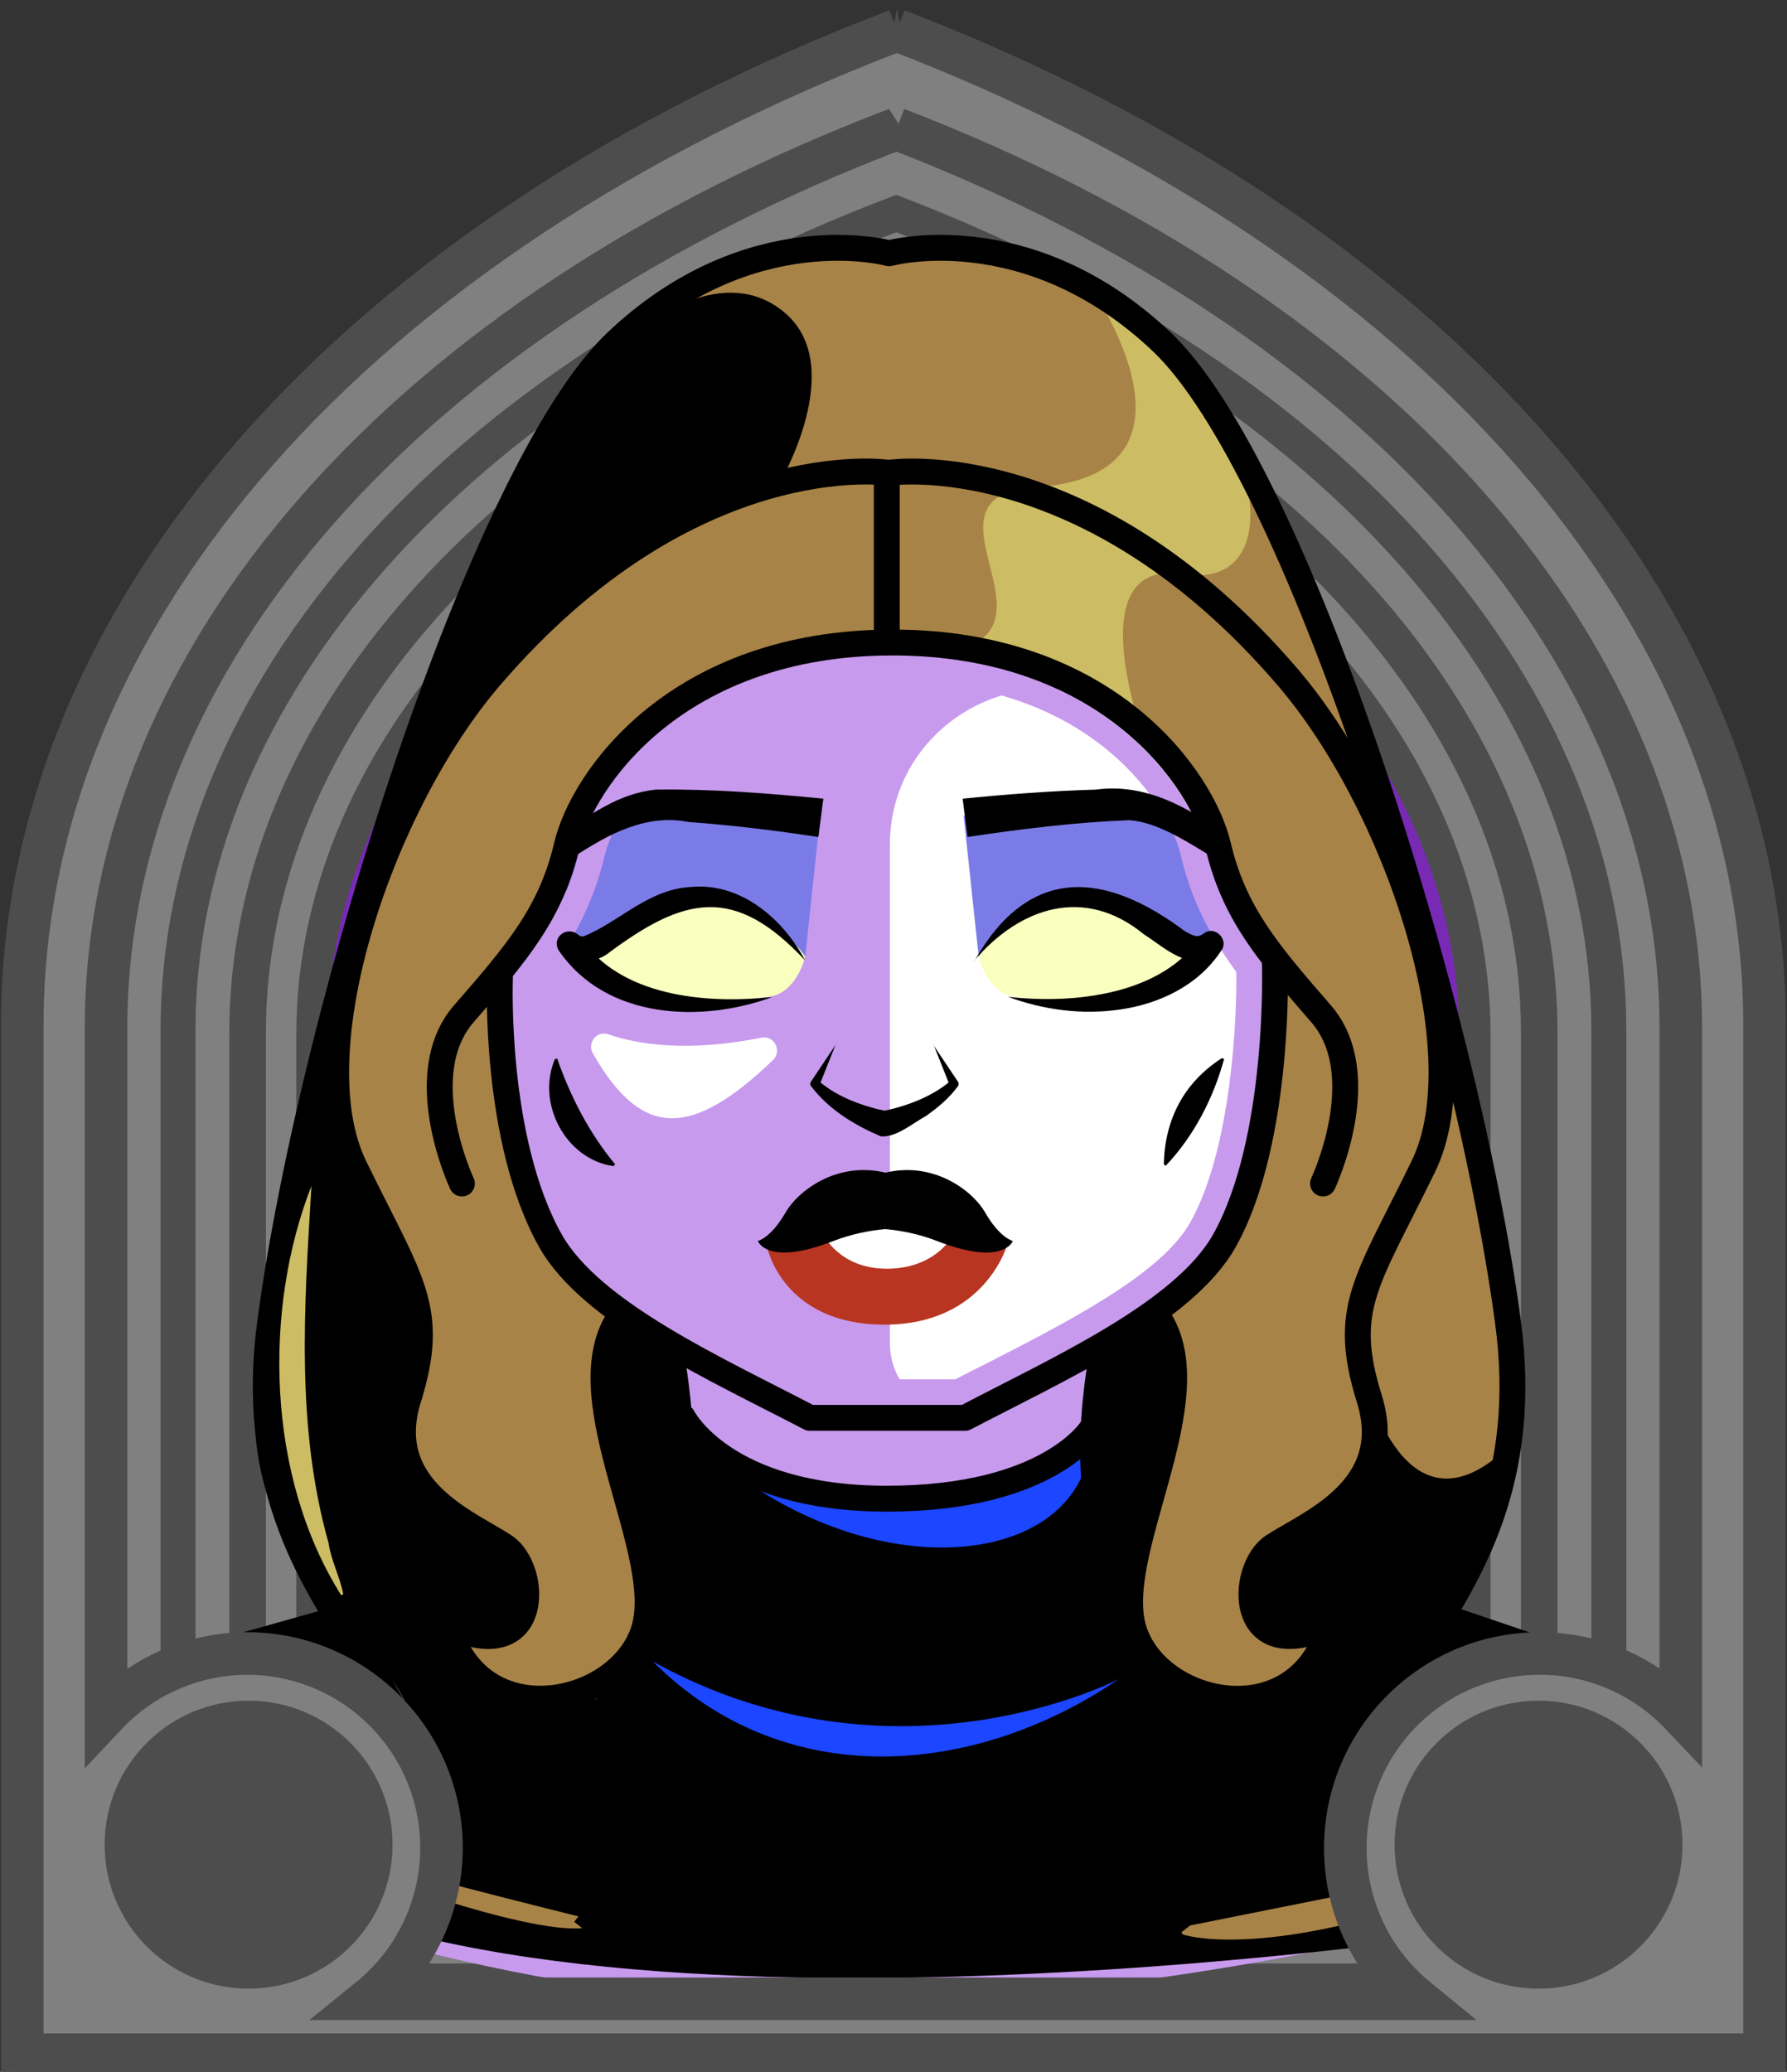 <svg id="Capa_2" xmlns="http://www.w3.org/2000/svg" xmlns:xlink="http://www.w3.org/1999/xlink" viewBox="0 0 69.02 80">
<rect x="0" y="0" width="69.02" height="80" fill="#333333" stroke="none"/>
<defs >
<style >
.cls-1{fill:#c89aed;}.cls-2{fill:#fff;}.cls-3{fill:#f8ffbf;}.cls-4{fill:#7b7be8;}.cls-5,.cls-6,.cls-7{stroke:#000;}.cls-5,.cls-6,.cls-7,.cls-8,.cls-9,.cls-10{fill:none;}.cls-5,.cls-7,.cls-8{stroke-linejoin:round;}.cls-11{fill:#a88347;}.cls-12{fill:#782ab5;}.cls-6{stroke-miterlimit:10;}.cls-13{fill:#1c46ff;}.cls-7,.cls-8{stroke-linecap:round;}.cls-8{stroke:#deb778;stroke-dasharray:0 0 0 4.06;}.cls-14{fill:#deb778;}.cls-15{fill:url(#USGS_19_Inundación_de_tierra_2);}.cls-10{stroke:#1d1d1b;stroke-dasharray:0 0 2 2;stroke-width:.3px;}.cls-16{fill:#ccbc64;}.cls-17{fill:#fcf0c5;}.cls-18{fill:#b83521;}
</style>
<pattern id="USGS_19_Inundación_de_tierra_2" x="0" y="0" width="72" height="72" patternTransform="translate(-92.48 -16999) rotate(-90)" patternUnits="userSpaceOnUse" viewBox="0 0 72 72">
<g >
<rect class="cls-9" width="72" height="72">
</rect>
<g >
<line class="cls-10" x1="71" y1="71" x2="144.44" y2="71">
</line>
<line class="cls-10" x1="71" y1="67" x2="144.44" y2="67">
</line>
<line class="cls-10" x1="71" y1="63" x2="144.44" y2="63">
</line>
<line class="cls-10" x1="71" y1="59" x2="144.44" y2="59">
</line>
<line class="cls-10" x1="71" y1="55" x2="144.44" y2="55">
</line>
<line class="cls-10" x1="71" y1="51" x2="144.44" y2="51">
</line>
<line class="cls-10" x1="71" y1="47" x2="144.44" y2="47">
</line>
<line class="cls-10" x1="71" y1="43" x2="144.44" y2="43">
</line>
<line class="cls-10" x1="71" y1="39" x2="144.44" y2="39">
</line>
<line class="cls-10" x1="71" y1="35" x2="144.44" y2="35">
</line>
<line class="cls-10" x1="71" y1="31" x2="144.44" y2="31">
</line>
<line class="cls-10" x1="71" y1="27" x2="144.44" y2="27">
</line>
<line class="cls-10" x1="71" y1="23" x2="144.44" y2="23">
</line>
<line class="cls-10" x1="71" y1="19" x2="144.44" y2="19">
</line>
<line class="cls-10" x1="71" y1="15" x2="144.44" y2="15">
</line>
<line class="cls-10" x1="71" y1="11" x2="144.44" y2="11">
</line>
<line class="cls-10" x1="71" y1="7" x2="144.44" y2="7">
</line>
<line class="cls-10" x1="71" y1="3" x2="144.44" y2="3">
</line>
</g>


<g >
<line class="cls-10" x1="-1" y1="71" x2="72.44" y2="71">
</line>
<line class="cls-10" x1="-1" y1="67" x2="72.44" y2="67">
</line>
<line class="cls-10" x1="-1" y1="63" x2="72.44" y2="63">
</line>
<line class="cls-10" x1="-1" y1="59" x2="72.44" y2="59">
</line>
<line class="cls-10" x1="-1" y1="55" x2="72.44" y2="55">
</line>
<line class="cls-10" x1="-1" y1="51" x2="72.44" y2="51">
</line>
<line class="cls-10" x1="-1" y1="47" x2="72.44" y2="47">
</line>
<line class="cls-10" x1="-1" y1="43" x2="72.44" y2="43">
</line>
<line class="cls-10" x1="-1" y1="39" x2="72.44" y2="39">
</line>
<line class="cls-10" x1="-1" y1="35" x2="72.44" y2="35">
</line>
<line class="cls-10" x1="-1" y1="31" x2="72.44" y2="31">
</line>
<line class="cls-10" x1="-1" y1="27" x2="72.44" y2="27">
</line>
<line class="cls-10" x1="-1" y1="23" x2="72.44" y2="23">
</line>
<line class="cls-10" x1="-1" y1="19" x2="72.44" y2="19">
</line>
<line class="cls-10" x1="-1" y1="15" x2="72.44" y2="15">
</line>
<line class="cls-10" x1="-1" y1="11" x2="72.44" y2="11">
</line>
<line class="cls-10" x1="-1" y1="7" x2="72.44" y2="7">
</line>
<line class="cls-10" x1="-1" y1="3" x2="72.44" y2="3">
</line>
<line class="cls-10" x1="1.04" y1="69" x2="74.48" y2="69">
</line>
<line class="cls-10" x1="1.04" y1="65" x2="74.48" y2="65">
</line>
<line class="cls-10" x1="1.04" y1="61" x2="74.48" y2="61">
</line>
<line class="cls-10" x1="1.04" y1="57" x2="74.48" y2="57">
</line>
<line class="cls-10" x1="1.04" y1="53" x2="74.48" y2="53">
</line>
<line class="cls-10" x1="1.04" y1="49" x2="74.48" y2="49">
</line>
<line class="cls-10" x1="1.04" y1="45" x2="74.48" y2="45">
</line>
<line class="cls-10" x1="1.04" y1="41" x2="74.48" y2="41">
</line>
<line class="cls-10" x1="1.04" y1="37" x2="74.48" y2="37">
</line>
<line class="cls-10" x1="1.04" y1="33" x2="74.48" y2="33">
</line>
<line class="cls-10" x1="1.04" y1="29" x2="74.48" y2="29">
</line>
<line class="cls-10" x1="1.04" y1="25" x2="74.48" y2="25">
</line>
<line class="cls-10" x1="1.04" y1="21" x2="74.48" y2="21">
</line>
<line class="cls-10" x1="1.04" y1="17" x2="74.48" y2="17">
</line>
<line class="cls-10" x1="1.04" y1="13" x2="74.48" y2="13">
</line>
<line class="cls-10" x1="1.04" y1="9" x2="74.48" y2="9">
</line>
<line class="cls-10" x1="1.04" y1="5" x2="74.48" y2="5">
</line>
<line class="cls-10" x1="1.04" y1="1" x2="74.48" y2="1">
</line>
</g>


<g >
<line class="cls-10" x1="-73" y1="71" x2=".44" y2="71">
</line>
<line class="cls-10" x1="-73" y1="67" x2=".44" y2="67">
</line>
<line class="cls-10" x1="-73" y1="63" x2=".44" y2="63">
</line>
<line class="cls-10" x1="-73" y1="59" x2=".44" y2="59">
</line>
<line class="cls-10" x1="-73" y1="55" x2=".44" y2="55">
</line>
<line class="cls-10" x1="-73" y1="51" x2=".44" y2="51">
</line>
<line class="cls-10" x1="-73" y1="47" x2=".44" y2="47">
</line>
<line class="cls-10" x1="-73" y1="43" x2=".44" y2="43">
</line>
<line class="cls-10" x1="-73" y1="39" x2=".44" y2="39">
</line>
<line class="cls-10" x1="-73" y1="35" x2=".44" y2="35">
</line>
<line class="cls-10" x1="-73" y1="31" x2=".44" y2="31">
</line>
<line class="cls-10" x1="-73" y1="27" x2=".44" y2="27">
</line>
<line class="cls-10" x1="-73" y1="23" x2=".44" y2="23">
</line>
<line class="cls-10" x1="-73" y1="19" x2=".44" y2="19">
</line>
<line class="cls-10" x1="-73" y1="15" x2=".44" y2="15">
</line>
<line class="cls-10" x1="-73" y1="11" x2=".44" y2="11">
</line>
<line class="cls-10" x1="-73" y1="7" x2=".44" y2="7">
</line>
<line class="cls-10" x1="-73" y1="3" x2=".44" y2="3">
</line>
<line class="cls-10" x1="-70.96" y1="69" x2="2.48" y2="69">
</line>
<line class="cls-10" x1="-70.96" y1="65" x2="2.48" y2="65">
</line>
<line class="cls-10" x1="-70.96" y1="61" x2="2.48" y2="61">
</line>
<line class="cls-10" x1="-70.96" y1="57" x2="2.48" y2="57">
</line>
<line class="cls-10" x1="-70.96" y1="53" x2="2.48" y2="53">
</line>
<line class="cls-10" x1="-70.96" y1="49" x2="2.48" y2="49">
</line>
<line class="cls-10" x1="-70.96" y1="45" x2="2.48" y2="45">
</line>
<line class="cls-10" x1="-70.96" y1="41" x2="2.48" y2="41">
</line>
<line class="cls-10" x1="-70.96" y1="37" x2="2.48" y2="37">
</line>
<line class="cls-10" x1="-70.96" y1="33" x2="2.48" y2="33">
</line>
<line class="cls-10" x1="-70.96" y1="29" x2="2.48" y2="29">
</line>
<line class="cls-10" x1="-70.96" y1="25" x2="2.48" y2="25">
</line>
<line class="cls-10" x1="-70.96" y1="21" x2="2.48" y2="21">
</line>
<line class="cls-10" x1="-70.96" y1="17" x2="2.48" y2="17">
</line>
<line class="cls-10" x1="-70.96" y1="13" x2="2.48" y2="13">
</line>
<line class="cls-10" x1="-70.96" y1="9" x2="2.48" y2="9">
</line>
<line class="cls-10" x1="-70.96" y1="5" x2="2.48" y2="5">
</line>
<line class="cls-10" x1="-70.96" y1="1" x2="2.48" y2="1">
</line>
</g>


</g>


</pattern>
</defs>

  <path
     id="path7641-4"
     style="fill:#782ab5;fill-opacity:1;stroke:#4d4d4d;stroke-width:1.622;stop-color:#000000"
     d="M 34.9,1.694 C 14.323,9.527 1.63,23.954 1.569,39.581 V 79.197 H 67.964 V 39.581 C 67.958,23.99 55.374,9.571 34.9,1.694 Z"/>
  <path
     id="path7641-7"
     style="fill:#808080;stroke:#4d4d4d;stroke-width:1.483;stop-color:#000000"
     d="M 34.629,5.043 C 15.816,12.204 4.154,25.395 4.154,39.683 V 76.559 H 64.859 V 39.683 c 0,-14.255 -11.51,-27.438 -30.23,-34.64 z m -0.012,3.436 C 51.537,14.988 61.942,26.904 61.942,39.789 v 33.828 H 7.072 v -33.828 c 0,-12.914 10.54,-24.837 27.545,-31.31 z"/>
  <path
     id="path7641-7-8"
     style="fill:#808080;stroke:#4d4d4d;stroke-width:1.35;stop-color:#000000"
     d="M 34.618,8.246 C 17.491,14.766 6.876,26.774 6.876,39.781 v 33.57 H 62.138 v -33.57 c 0,-12.977 -10.478,-24.978 -27.52,-31.535 z m -0.011,3.128 c 15.403,5.926 24.875,16.774 24.875,28.503 V 70.672 H 9.532 V 39.877 c 0,-11.756 9.595,-22.61 25.075,-28.503 z"/>
  <path
     id="path7641-7-8-0"
     style="fill:#808080;stroke:#4d4d4d;stroke-width:1.214;stop-color:#000000"
     d="M 34.607,11.526 C 19.207,17.389 9.662,28.186 9.662,39.881 V 70.066 H 59.352 V 39.881 c 0,-11.668 -9.422,-22.459 -24.745,-28.355 z m -0.01,2.812 c 13.85,5.329 22.366,15.083 22.366,25.629 V 67.657 H 12.05 V 39.968 c 0,-10.571 8.627,-20.33 22.547,-25.629 z"/>




<g >
<path class="cls-1" d="M61.58,64l-3.22,9.57s-9.57,2.9-22.79,3.76c-13.21,.86-25.47-3.87-25.47-3.87l-2.79-9.24s.97-.22,5.7-1.83c-2.54-2.79-3.08-6.77-2.98-9.45,.02-.73,.09-1.36,.18-1.84,.43-2.25,5.38-24.93,10.75-34.06,5.91-9.35,13.43-7.2,13.43-7.2,9.46-1.4,12.36,4.94,15.48,11.82,3.11,6.88,6.55,21.71,8.38,28.16,1.78,6.27-2.25,12.36-2.46,12.67h-.01s5.8,1.51,5.8,1.51Z">
</path>
<path d="M26.85,55.55s1.84,2.61,7.21,2.35,8.12-2.5,8.12-2.5c0,0,.27,3.37,1.87,4.69,6.43,1.04,15.5,3.31,16.54,4.06-1.51,6.71-2.46,10.3-2.46,10.3,0,0-37.34,5.86-49.54-2.84-.76-6.24,0-7.47,0-7.47,0,0,9.46-3.56,16.93-4.12,.85-2.08,1.32-4.48,1.32-4.48Z">
</path>
<path class="cls-11" d="M55.79,62.49h-.01c-3.76,4.57-4.16,7.18-.94,11.01-6.54,2.11-9.15,1.2-9.15,1.2,0,0-3.83-5.03-.81-9.96-1.91-2.61-1.01-4.22-.2-6.94,.8-2.72,.77-4.44-.07-7.15-9.69-2.11-20.95,.16-20.95,.16,0,0-1.32,2.16-.11,5.18,1.21,3.02,2.21,7.54-.3,8.95,2.21,3.73,.8,8.15-.1,9.26-.91,1.11-8.35-1.61-8.35-1.61,0,0,2.31-3.32,.7-5.94-1.61-2.61-5.13-8.55-5.43-12.57-.02-.31-.04-.69-.04-1.14,.02-.73,.09-1.36,.18-1.84,.43-2.25,5.38-24.93,10.75-34.06,5.91-9.35,13.43-7.2,13.43-7.2,9.46-1.4,12.36,4.94,15.48,11.82,3.11,6.88,6.55,21.71,8.38,28.16,1.78,6.27-2.25,12.36-2.46,12.67Z">
</path>
<path class="cls-1" d="M19.33,37.75s.07,8.33,2.15,10.76,4.65,3.61,4.65,3.61l.21,2.57s2.22,3.19,7.71,3.19,8.12-2.5,8.12-2.5l.14-3.12s3.61-1.53,4.79-4.1,2.57-8.47,2.22-11.04c-1.67-2.5-2.43-4.72-2.78-5.69s-5.14-7.99-12.57-6.74-10.42,4.17-11.87,7.36-1.94,5.21-2.78,5.69Z">
</path>
<path class="cls-2" d="M34.37,32.65v19.21c0,1.55,1.26,2.81,2.81,2.81h0s9.41-3.87,10.55-7.65c1.41-5.71,1.6-9.9,1.6-9.9,0,0-2.13-2.5-2.57-5.4-.18-1.19-1.18-2.61-2.76-3.86-3.9-3.06-9.63-.19-9.63,4.77Z">
</path>
<path class="cls-4" d="M31.1,36.94l.58-5.44-6.73-.27-2.94,1.56s-.62,2.09,.62,4.14c2.85-2.05,3.79-2.18,4.77-2.23s3.7,2.23,3.7,2.23Z">
</path>
<path class="cls-3" d="M31.1,36.94s-1.44-2.29-4.42-2.13-4.17,2.33-4.17,2.33c0,0,2.6,1.95,7.2,1.35,1.08-.16,1.39-1.55,1.39-1.55Z">
</path>
<path class="cls-4" d="M37.8,36.94l-.58-5.44,6.73-.27,2.94,1.56s.62,2.09-.62,4.14c-2.85-2.05-3.79-2.18-4.77-2.23s-3.7,2.23-3.7,2.23Z">
</path>
<path class="cls-3" d="M37.8,36.94s1.44-2.29,4.42-2.13,4.17,2.33,4.17,2.33c0,0-2.6,1.95-7.2,1.35-1.08-.16-1.39-1.55-1.39-1.55Z">
</path>
<path d="M23.66,50.81l2.08,1s1.58,6.65-.67,8.4c-1.83-4.66-2.25-7.48-1.41-9.4Z">
</path>
<path d="M42.45,51.9s-1.25,6.9,1.25,8.4c2.16-5.9,1.5-8.4,.91-9.65-1,.75-2.16,1.25-2.16,1.25Z">
</path>
<path class="cls-16" d="M41.95,10.81s5.62,7.81-2.41,8.03c-4.02,.69,1.49,5.39-2.75,6.31,6.08,1.38,7.46,3.56,7.46,3.56,0,0-2.75-7.23,1.49-6.54,3.85,.62,3.46-5.35-1.94-9.98-.56-.48-1.17-.95-1.84-1.39Z">
</path>
<path d="M12.51,41.96s.87,3.15,2.17,4.89,2.17,3.69,1.41,5.97-1.09,3.8,.87,4.89,3.47,2.06,3.47,3.58-1.09,2.39-2.93,1.85c1.85,3.26,4.67,2.93,5.97,2.28,1.74,3.47,.75,7.36-.33,8.78-6.08-1.51-7.92-2.05-7.92-2.05,0,0,2.5-4.67-.54-7.82-3.15-3.15-5.51-7.03-4.65-11.39s2.48-10.98,2.48-10.98Z">
</path>
<path class="cls-13" d="M42.12,55.77s-4.92,4.66-13.61,1.22c5.94,4.3,13.1,3.35,13.61-1.22Z">
</path>
<path class="cls-13" d="M43.22,64.83s-8.62,4.52-18-.67c5.11,5.11,12.48,4.44,18,.67Z">
</path>
<path class="cls-1" d="M34.48,26.3c7.81,0,10.71,4.96,11.12,6.7,.38,1.63,1.03,3,2.15,4.53,.03,1.72-.18,6.81-1.77,9.66-1.13,2.01-4.7,3.83-7.88,5.46-.41,.2-.81,.41-1.2,.61h-5.26c-.23-.12-.47-.24-.7-.36l-.45-.23-.09-.05c-3.14-1.61-6.69-3.43-7.82-5.43-1.7-3.02-1.78-7.81-1.77-9.12,1.03-1.31,2.03-2.84,2.55-5.05,.41-1.74,3.34-6.7,11.13-6.7m0-1c-8.44,0-11.64,5.53-12.1,7.47-.47,2.01-1.36,3.44-2.58,4.94,0,.03,.01,.05,.01,.07,0,.06-.22,6.15,1.89,9.89,1.29,2.29,5.03,4.19,8.33,5.88,.47,.24,.93,.47,1.37,.7h5.75c.45-.24,.92-.48,1.4-.72,3.29-1.68,7.02-3.58,8.3-5.86,2.08-3.72,1.9-10.33,1.89-10.49-1-1.32-1.75-2.63-2.17-4.41-.45-1.94-3.65-7.47-12.09-7.47h0Z">
</path>
<path class="cls-2" d="M23.5,39.94c1.13,.39,3.04,.7,5.91,.13,.5-.1,.81,.52,.44,.87-3.14,3-5.05,3.06-6.95-.26-.23-.41,.15-.9,.59-.74Z">
</path>
<path d="M52.74,53.26s1.5,6.48,5.53,2.59c-1.09,6.76-5.19,9.01-5.39,11.74s1.64,5.05,1.64,5.05l-9.21,1.84s-3.28-6.14,.07-9.49c4.64,1.16,5.53-1.02,5.8-1.98-2.46,.48-3.69-1.5-2.46-2.93,2.93-.61,5.39-3.69,4.03-6.83Z">
</path>
<path d="M24.77,12.69s3.17-2.69,5.58-.58-.29,6.64-.29,6.64c0,0-8.18,1.54-14.14,10.97,3.08-8.75,6.06-14.43,8.85-17.03Z">
</path>
<path class="cls-18" d="M29.63,48.16s.6,2.99,4.53,2.99,4.76-3.14,4.76-3.14c0,0-6.25-2.39-9.29,.15Z">
</path>
<path class="cls-2" d="M31.81,47.69s.62,1.3,2.44,1.3,2.48-1.18,2.48-1.18c0,0-1.26-.98-2.67-.85s-2.24,.73-2.24,.73Z">
</path>
<path class="cls-5" d="M53.72,72.43c-4.61-7.01,6.18-9.13,4.52-21.41s-8.21-32.94-13.38-37.83-10.52-3.41-10.52-3.41c0,0-5.35-1.48-10.52,3.41s-11.72,25.56-13.38,37.83c-1.66,12.27,9.13,14.39,4.52,21.41">
</path>
<path class="cls-5" d="M44.79,50.96c1.97,3.17-1.97,9.08-.98,12.03s6.34,4.05,7.55-.22c-3.61,1.64-3.5-2.19-2.19-3.06s4.81-2.19,3.72-5.69-.11-4.48,2.08-8.97c2.19-4.48-1.03-14.01-5.25-18.92-7.71-8.98-15.32-7.88-15.32-7.88h-.14s-7.61-1.1-15.32,7.88c-4.22,4.91-7.44,14.43-5.25,18.92s3.17,5.47,2.08,8.97,2.41,4.81,3.72,5.69,1.42,4.7-2.19,3.06c1.2,4.26,6.56,3.17,7.55,.22s-2.95-8.86-.98-12.03">
</path>
<path class="cls-5" d="M23.3,64.93s3.06,4.8-.73,9.59">
</path>
<path class="cls-5" d="M45.02,64.93s-3.06,4.8,.73,9.59">
</path>
<path class="cls-7" d="M51.1,45.7s1.98-4.19-.08-6.56-3.36-3.89-3.97-6.48-4.27-7.85-12.58-7.85c-8.31,0-11.97,5.26-12.58,7.85s-1.91,4.12-3.97,6.48-.08,6.56-.08,6.56">
</path>
<path class="cls-7" d="M19.31,37.76s-.25,6.24,1.95,10.15c1.57,2.79,6.42,4.96,10.02,6.84h5.99c3.59-1.88,8.45-4.05,10.02-6.84,2.19-3.91,1.95-10.76,1.95-10.76">
</path>
<line class="cls-7" x1="34.25" y1="18.26" x2="34.25" y2="24.8">
</line>
<path d="M21.61,32.25c1.16-.76,2.25-1.61,3.72-1.76,2.18-.03,4.31,.14,6.47,.35,0,0-.19,1.48-.19,1.48-1.66-.25-3.35-.46-5.02-.58-1.61-.32-3.06,.45-4.4,1.33,0,0-.57-.82-.57-.82h0Z">
</path>
<path d="M46.79,33.07c-.95-.57-2.08-1.32-3.17-1.4-2.08,.08-4.19,.34-6.25,.65,0,0-.19-1.48-.19-1.48,1.72-.17,3.42-.3,5.15-.35,1.91-.26,3.58,.69,5.04,1.76,0,0-.57,.82-.57,.82h0Z">
</path>
<path d="M31.11,37.1c-2.74-2.94-4.67-2.5-7.66-.26-.48,.34-1.35,.46-1.8-.05,0,0,.76-.6,.76-.6,1.53,2.28,4.82,2.59,7.42,2.31-2.72,1-6.42,.88-8.25-1.8-.3-.51,.33-.97,.76-.6,.08,.05,.09,.06,.19,.06,1.38-.55,2.5-1.82,4.14-1.91,1.96-.19,3.6,1.26,4.44,2.86h0Z">
</path>
<path d="M37.64,37.1c2.11-3.71,5.03-3.47,8.14-1.13,.34,.17,.46,.27,.75,.05,.42-.27,.93,.27,.65,.67-.9,1.39-2.45,2.08-3.91,2.29-1.49,.22-2.99,.01-4.34-.49,1.43,.16,2.86,.11,4.2-.23,1.32-.34,2.56-1.02,3.22-2.09l.76,.6c-.25,.25-.67,.4-1.02,.35-.78-.15-1.32-.67-1.92-1.05-2.26-1.85-4.74-1.07-6.53,1.01h0Z">
</path>
<path d="M21.52,40.87c.51,1.47,1.24,2.89,2.24,4.09,0,0-.07,.07-.07,.07-1.85-.27-2.98-2.43-2.26-4.13,0,0,.1-.03,.1-.03h0Z">
</path>
<path d="M47.28,40.89c-.42,1.53-1.17,2.98-2.26,4.13,0,0-.07-.07-.07-.07,.04-1.73,.78-3.15,2.24-4.09,0,0,.1,.03,.1,.03h0Z">
</path>
<path d="M36.05,40.35l.95,1.42c.04,.05,.03,.12,0,.17-.34,.47-.77,.82-1.23,1.15-.52,.28-1.15,.84-1.75,.79-1.02-.44-1.99-1.02-2.68-1.92-.05-.05-.06-.13-.02-.19,0,0,.95-1.42,.95-1.42l-.63,1.58-.02-.19c.74,.64,1.74,.99,2.69,1.18,0,0-.29,0-.29,0,.95-.19,1.95-.55,2.69-1.18,0,0-.02,.19-.02,.19l-.63-1.58h0Z">
</path>
<path d="M39.12,47.92s-.36,1-2.93,0c-.66-.26-1.35-.4-2-.46-.65,.06-1.33,.2-2,.46-2.57,1-2.92,0-2.92,0,0,0,.5-.11,1.07-1.1,.47-.82,1.96-1.99,3.86-1.54,1.9-.45,3.39,.73,3.85,1.54,.57,.99,1.07,1.1,1.07,1.1Z">
</path>
<path class="cls-7" d="M25.87,52.03s1.33,6.31-.85,8.43">
</path>
<path class="cls-7" d="M42.62,52.03s-1.33,6.31,.85,8.43">
</path>
<path class="cls-7" d="M26.37,54.72s1.58,3.15,7.88,3.15,7.93-2.72,7.93-2.72">
</path>
<path class="cls-7" d="M24.14,64.27s1.84,4.56,9.9,4.56c8.77,0,10.29-4.51,10.29-4.51">
</path>
<line class="cls-7" x1="12.91" y1="62.56" x2="7.89" y2="63.97">
</line>
<line class="cls-7" x1="55.98" y1="62.51" x2="61.2" y2="64.28">
</line>
<path class="cls-16" d="M12.03,45.79c-.28,4.64-.61,9.29,.66,13.79,.1,.68,.42,1.26,.57,1.97l-.08,.05c-2.89-4.58-3.02-11.03-1.15-15.81h0Z">
</path>
</g>




  <g
     id="g20645">
    <path
       style="fill:#808080;stroke:#4d4d4d;stroke-width:0.938;stop-color:#000000;fill-opacity:1"
       d="m 9.542,65.883 a 5.476,5.476 0 0 1 5.476,5.476 5.476,5.476 0 0 1 -5.476,5.476 5.476,5.476 0 0 1 -5.476,-5.476 5.476,5.476 0 0 1 5.476,-5.476 z"/>
    <path
       style="fill:#808080;stroke:#4d4d4d;stroke-width:0.938;stop-color:#000000;fill-opacity:1"
       d="m 59.472,65.883 a 5.476,5.476 0 0 1 5.476,5.476 5.476,5.476 0 0 1 -5.476,5.476 5.476,5.476 0 0 1 -5.476,-5.476 5.476,5.476 0 0 1 5.476,-5.476 z"/>
    <path
       id="path7641"
       style="fill:#808080;stroke:#4d4d4d;stroke-width:1.644;stop-color:#000000"
       d="M 34.643,1.166 C 13.788,9.105 0.861,23.727 0.861,39.564 V 79.34 H 68.152 V 39.564 c 0,-15.801 -12.759,-30.415 -33.51,-38.398 z m -0.014,3.809 C 53.385,12.191 64.918,25.4 64.918,39.682 v 26.508 c -1.369,-1.441 -3.301,-2.342 -5.445,-2.342 -4.149,0 -7.512,3.363 -7.512,7.512 0,2.347 1.076,4.443 2.762,5.82 H 14.27 c 1.756,-1.423 2.778,-3.56 2.783,-5.82 4.8e-5,-4.149 -3.363,-7.512 -7.512,-7.512 -2.062,0.006 -4.031,0.86 -5.445,2.361 V 39.682 c 0,-14.315 11.683,-27.532 30.533,-34.707 z"/>
    <circle
       style="fill:#4d4d4d;fill-opacity:1;stroke:#4d4d4d;stop-color:#000000"
       id="path16431"
       cx="9.601"
       cy="71.23"
       r="5.06" />
    <circle
       style="fill:#4d4d4d;fill-opacity:1;stroke:#4d4d4d;stop-color:#000000"
       id="path16431-3"
       cx="59.423"
       cy="71.23"
       r="5.06" />
  </g>
</svg>
